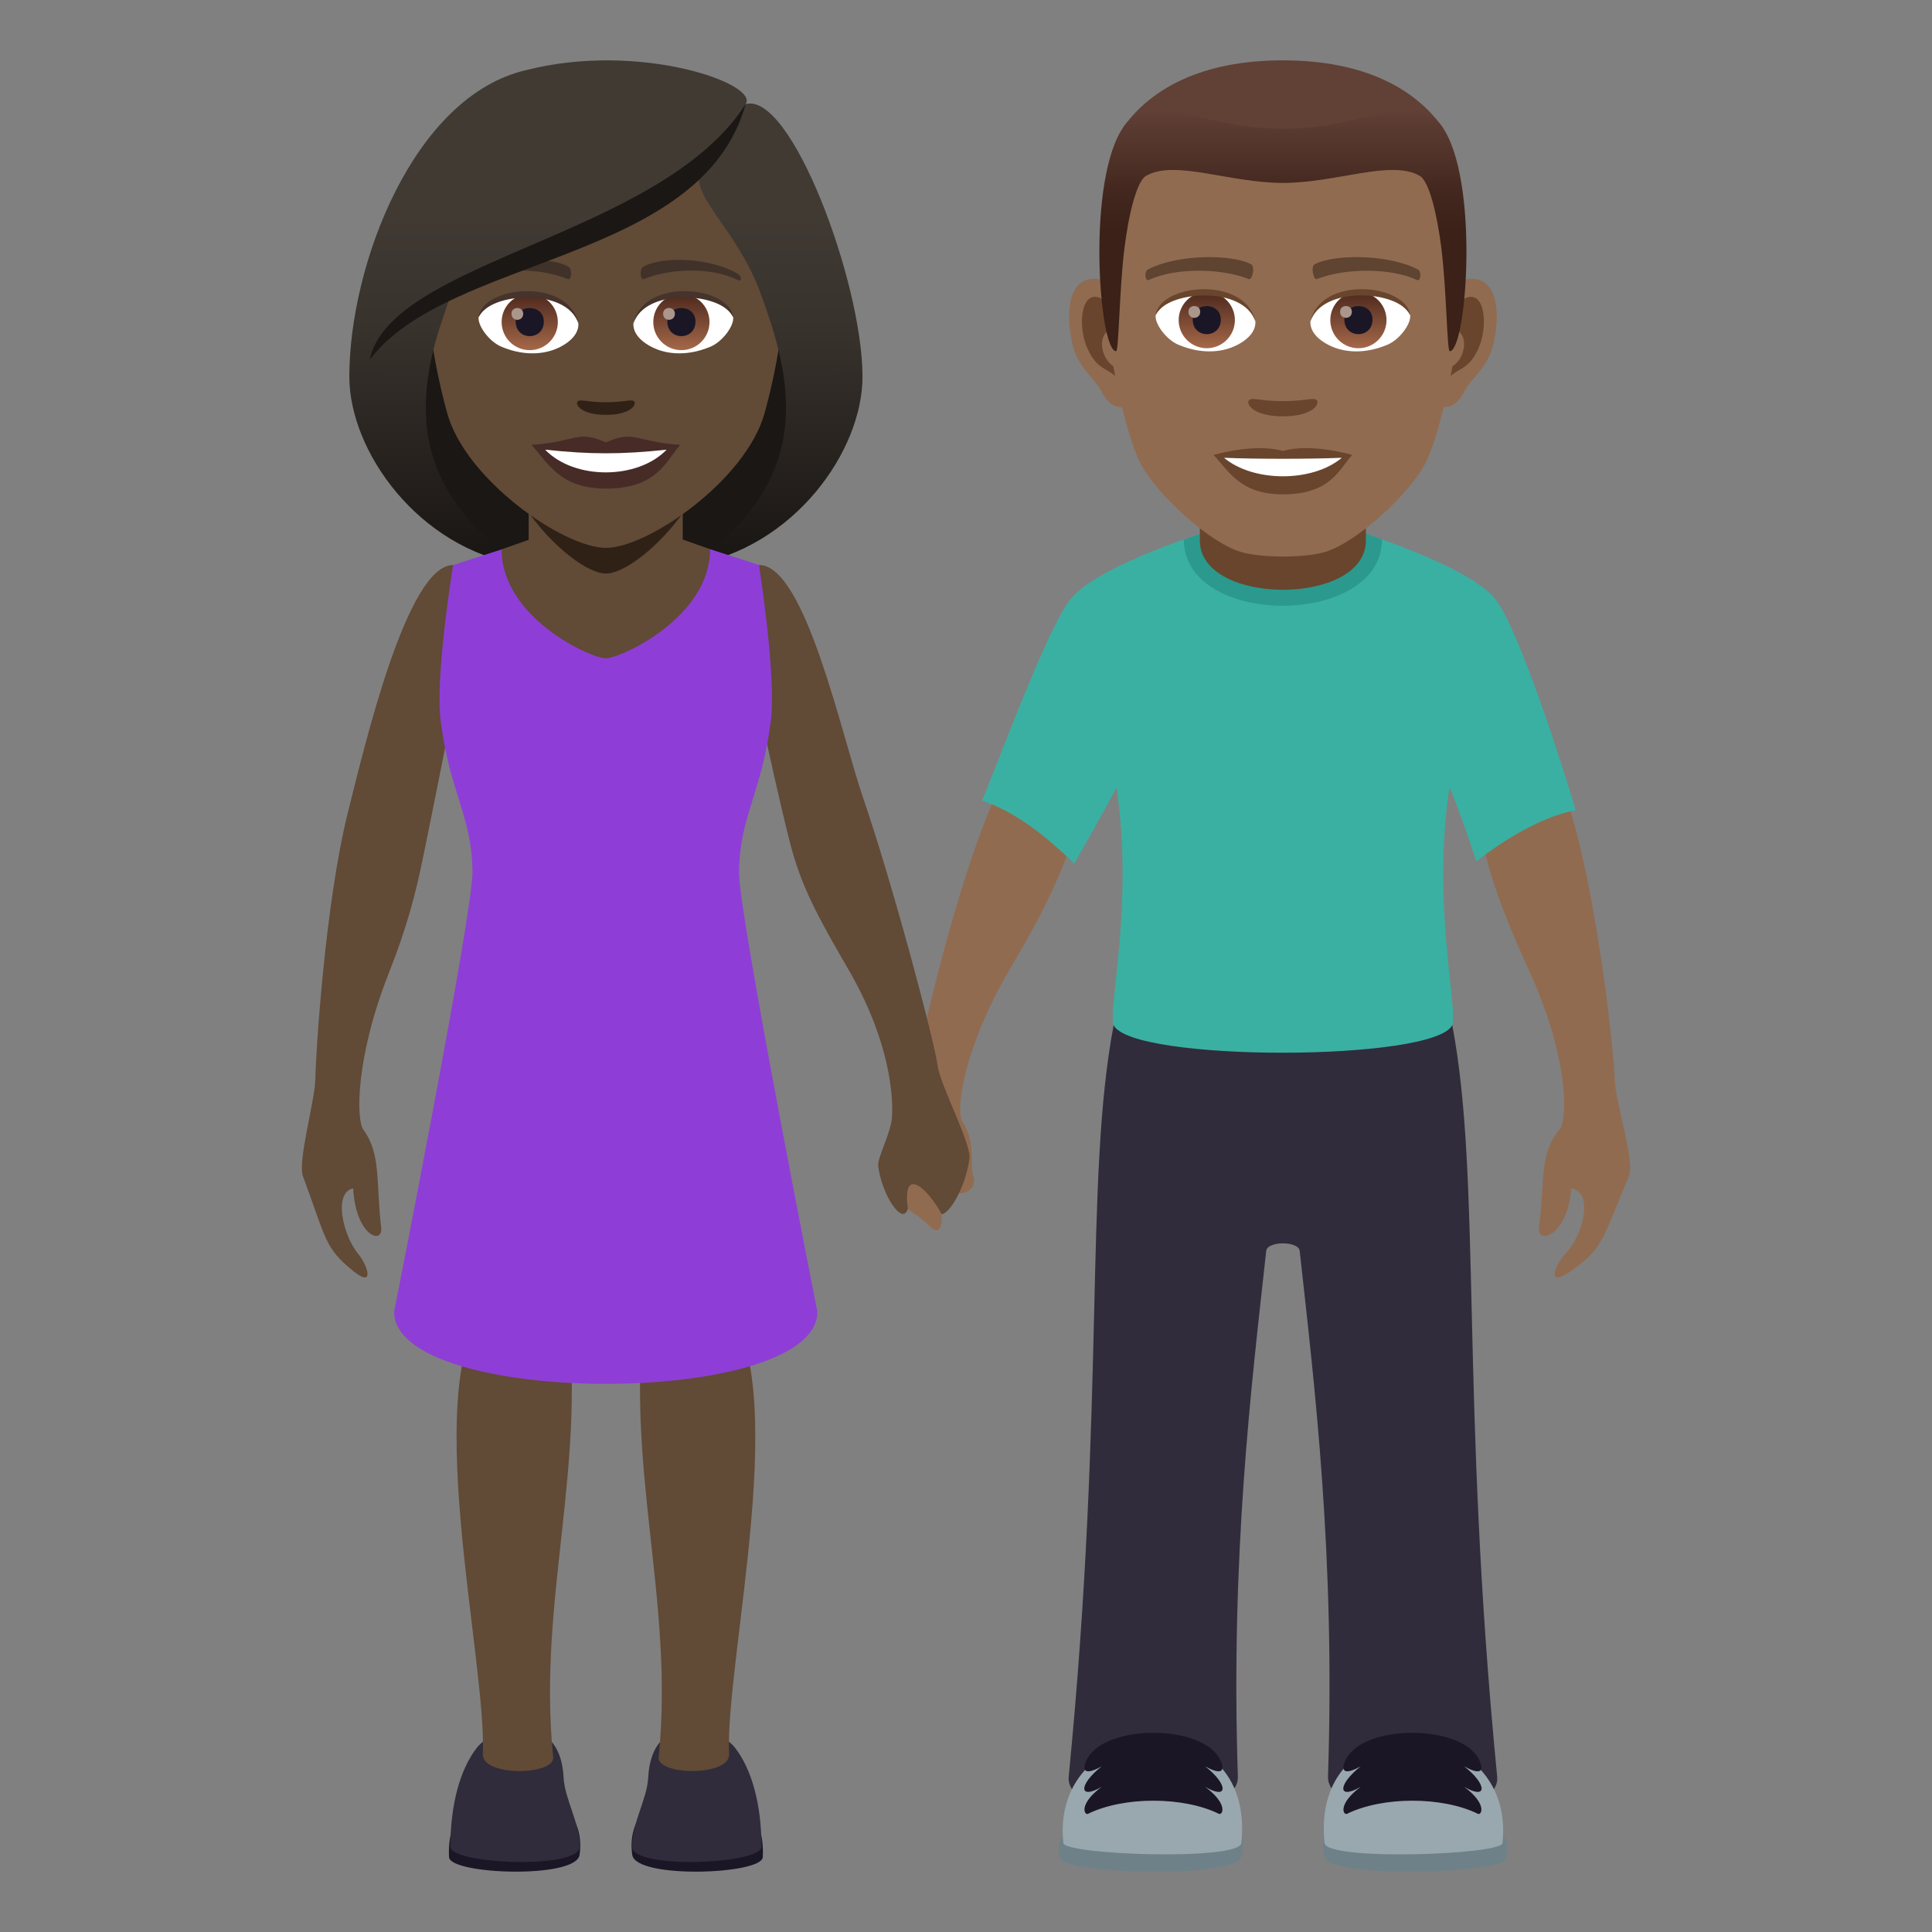 <?xml version="1.0" encoding="utf-8"?>
<!-- Generator: Adobe Illustrator 15.0.0, SVG Export Plug-In . SVG Version: 6.00 Build 0)  -->
<!DOCTYPE svg PUBLIC "-//W3C//DTD SVG 1.1//EN" "http://www.w3.org/Graphics/SVG/1.1/DTD/svg11.dtd">
<svg version="1.1" id="Layer_1" xmlns:x="http://ns.adobe.com/Extensibility/1.0/" xmlns:i="http://ns.adobe.com/AdobeIllustrator/10.0/" xmlns:graph="http://ns.adobe.com/Graphs/1.0/"
	 xmlns="http://www.w3.org/2000/svg" xmlns:xlink="http://www.w3.org/1999/xlink" xmlns:a="http://ns.adobe.com/AdobeSVGViewerExtensions/3.0/"
	 x="0px" y="0px" width="64px" height="64px" viewBox="0 0 64 64" enable-background="new 0 0 64 64" xml:space="preserve">
<rect x="0" y="0" width="64" height="64" fill="#808080" stroke="none"/>
<path fill="#916B50" d="M35.414,28.144c-0.51-1.512-2.443-1.756-2.443-1.756c-1.299,2.877-2.49,8.162-2.592,8.893
	c-0.098,0.711-0.979,2.627-0.842,3.143c0.58,2.184,0.357,1.311,1.283,2.219c0.291,0.287,0.402-0.02,0.375-0.42
	c0,0,0.264-0.887,0.463-0.898c-0.051,0.396,0.777,0.172,0.58-0.379c-0.123-0.342,0.096-1.109-0.354-1.787
	c-0.232-0.35,0.021-2.414,1.556-5.033C34.377,30.53,34.934,29.47,35.414,28.144z"/>
<path fill="#916B50" d="M49.141,28.034c0.734-1.438,2.797-1.438,2.797-1.438c0.984,3.016,1.541,8.408,1.551,9.146
	c0.008,0.717,0.682,2.729,0.471,3.223c-0.896,2.094-0.811,2.355-1.91,3.135c-0.832,0.588-0.57-0.168-0.193-0.566
	c0.584-0.617,0.955-2.035,0.189-2.168c-0.098,1.584-1.145,1.883-1.066,1.295c0.201-1.514-0.002-2.432,0.682-3.244
	c0.275-0.33,0.295-2.398-0.975-5.188C49.914,30.532,49.469,29.409,49.141,28.034z"/>
<path fill="#302C3B" d="M36.891,33.958h11.217c0.979,5.166,0.256,12.301,1.488,24.896c0.156,1.586-5.654,1.596-5.604,0
	c0.242-7.348-0.445-12.939-0.938-17.416c-0.037-0.334-1.072-0.334-1.109,0c-0.492,4.477-1.182,10.068-0.939,17.416
	c0.053,1.596-5.76,1.586-5.604,0C36.635,46.259,35.912,39.124,36.891,33.958z"/>
<path fill="#3AB0A2" d="M35.463,19.847c0.906-1.135,4.635-2.271,4.635-2.271H44.9c0,0,3.73,1.137,4.635,2.271
	c0.793,0.992,2.32,5.816,2.658,6.982c-0.045,0.055-1.227,0.113-3.287,1.703c0,0-0.641-1.936-0.891-2.447
	c-0.588,3.813,0.297,7.447,0.092,7.873c-0.584,1.213-10.625,1.227-11.217,0c-0.205-0.426,0.68-4.061,0.094-7.873
	c-0.252,0.512-1.4,2.523-1.4,2.523c-1.848-1.834-3.011-2.037-3.048-2.098C33.014,25.396,34.67,20.839,35.463,19.847z"/>
<path fill="#6E8189" d="M49.854,61.603c-0.184,0.451-5.762,0.637-5.971-0.084C43.074,58.726,50.764,59.372,49.854,61.603z"/>
<path fill="#99A8AE" d="M49.773,61.054c-0.041,0.391-5.834,0.596-5.896,0C43.381,56.3,50.227,56.696,49.773,61.054z"/>
<path fill="#1A1626" d="M44.617,58.226c0.645-1.102,3.703-1.096,4.344,0c0.117,0.193,0.316,0.717-0.457,0.287
	c0.768,0.602,0.768,1.127,0,0.678c0.773,0.578,0.574,0.943,0.457,0.896c-1.176-0.582-3.166-0.582-4.344,0
	c-0.119,0.047-0.316-0.318,0.457-0.896c-0.768,0.449-0.768-0.076,0-0.678C44.301,58.942,44.498,58.419,44.617,58.226z"/>
<path fill="#6E8189" d="M35.145,61.603c0.184,0.451,5.762,0.637,5.971-0.084C41.924,58.726,34.234,59.372,35.145,61.603z"/>
<path fill="#99A8AE" d="M35.225,61.054c0.041,0.391,5.834,0.596,5.896,0C41.617,56.3,34.773,56.696,35.225,61.054z"/>
<path fill="#1A1626" d="M40.381,58.226c-0.645-1.102-3.701-1.096-4.344,0c-0.117,0.193-0.316,0.717,0.457,0.287
	c-0.768,0.602-0.768,1.127,0,0.678c-0.773,0.578-0.574,0.943-0.457,0.896c1.178-0.582,3.166-0.582,4.344,0
	c0.119,0.047,0.316-0.318-0.457-0.896c0.768,0.449,0.768-0.076,0-0.678C40.697,58.942,40.5,58.419,40.381,58.226z"/>
<path fill="#2B998D" d="M39.216,17.874c0,2.926,6.563,2.92,6.563-0.004l-0.59-0.213h-5.346L39.216,17.874z"/>
<path fill="#69452D" d="M39.747,17.907c0,2.174,5.5,2.174,5.5,0c0-0.74,0-2.406,0-2.406h-5.5
	C39.747,15.501,39.747,17.167,39.747,17.907z"/>
<path id="Path_70_" fill="#916B50" d="M48.628,9.243c-0.949,0.113-1.635,3.293-1.037,4.131c0.084,0.117,0.572,0.305,0.934-0.436
	c0.203-0.41,0.781-0.752,0.961-1.598C49.716,10.257,49.571,9.128,48.628,9.243z"/>
<path id="Path_69_" fill="#916B50" d="M36.368,9.243c0.949,0.113,1.635,3.293,1.037,4.131c-0.084,0.117-0.572,0.305-0.936-0.436
	c-0.201-0.41-0.779-0.752-0.959-1.598C35.28,10.257,35.425,9.128,36.368,9.243z"/>
<path id="Path_68_" fill="#69452D" d="M48.603,9.853c-0.248,0.078-0.518,0.455-0.664,1.08c0.865-0.186,0.648,1.258-0.104,1.285
	c0.006,0.143,0.016,0.293,0.033,0.449c0.363-0.525,0.73-0.314,1.096-1.098C49.294,10.864,49.214,9.659,48.603,9.853z"/>
<path id="Path_67_" fill="#69452D" d="M37.058,10.931c-0.146-0.623-0.416-1.002-0.662-1.078c-0.613-0.193-0.693,1.012-0.363,1.717
	c0.363,0.783,0.732,0.572,1.096,1.098c0.018-0.156,0.027-0.307,0.033-0.451C36.417,12.181,36.204,10.757,37.058,10.931z"/>
<path id="Path_66_" fill="#916B50" d="M42.497,3.132c-4.109,0-6.092,3.111-5.844,7.438c0.051,0.869,0.59,3.709,1.098,4.727
	c0.523,1.043,2.266,2.648,3.334,2.982c0.674,0.209,2.152,0.209,2.826,0c1.068-0.334,2.813-1.939,3.332-2.982
	c0.51-1.018,1.049-3.855,1.1-4.727C48.591,6.243,46.61,3.132,42.497,3.132z"/>
<path id="Path_65_" fill="#5E4431" d="M46.964,8.925c-0.939-0.498-2.738-0.521-3.41-0.174c-0.143,0.066-0.047,0.537,0.072,0.494
	c0.936-0.371,2.441-0.379,3.316,0.031C47.06,9.329,47.108,8.995,46.964,8.925z"/>
<path id="Path_64_" fill="#5E4431" d="M38.03,8.925c0.941-0.498,2.74-0.521,3.41-0.174c0.145,0.066,0.049,0.537-0.072,0.494
	c-0.936-0.371-2.439-0.379-3.316,0.031C37.937,9.329,37.89,8.995,38.03,8.925z"/>
<path id="Path_63_" fill="#69452D" d="M43.608,13.245c-0.117-0.082-0.395,0.043-1.111,0.043c-0.715,0-0.992-0.125-1.109-0.043
	c-0.141,0.1,0.084,0.547,1.109,0.547C43.524,13.792,43.749,13.345,43.608,13.245z"/>
<path id="Path_62_" fill="#69452D" d="M42.497,14.94c-0.924-0.273-2.295,0.129-2.295,0.129c0.521,0.568,0.904,1.307,2.295,1.307
	c1.594,0,1.865-0.838,2.297-1.307C44.794,15.069,43.421,14.665,42.497,14.94z"/>
<path id="Path_61_" fill="#FFFFFF" d="M40.548,15.165c0.969,0.814,2.926,0.82,3.9,0C43.417,15.208,41.587,15.21,40.548,15.165z"/>
<path id="Path_60_" fill="#FFFFFF" d="M41.583,10.622c0.035,0.271-0.15,0.594-0.662,0.836c-0.324,0.154-1,0.336-1.887-0.039
	c-0.4-0.168-0.787-0.691-0.752-0.979C38.763,9.532,41.132,9.399,41.583,10.622z"/>
<linearGradient id="Oval_1_" gradientUnits="userSpaceOnUse" x1="-373.513" y1="480.509" x2="-373.513" y2="480.792" gradientTransform="matrix(6.57 0 0 -6.57 2493.995 3168.528)">
	<stop  offset="0" style="stop-color:#A6694A"/>
	<stop  offset="1" style="stop-color:#4F2A1E"/>
	<a:midPointStop  offset="0" style="stop-color:#A6694A"/>
	<a:midPointStop  offset="0.5" style="stop-color:#A6694A"/>
	<a:midPointStop  offset="1" style="stop-color:#4F2A1E"/>
</linearGradient>
<circle id="Oval_10_" fill="url(#Oval_1_)" cx="39.976" cy="10.604" r="0.931"/>
<path id="Path_59_" fill="#1A1626" d="M39.511,10.587c0,0.643,0.93,0.643,0.93,0C40.44,9.989,39.511,9.989,39.511,10.587z"/>
<path id="Path_58_" fill="#AB968C" d="M39.368,10.327c0,0.27,0.391,0.27,0.391,0C39.759,10.075,39.368,10.075,39.368,10.327z"/>
<path id="Path_57_" fill="#69452D" d="M41.587,10.659c-0.377-1.215-2.955-1.037-3.305-0.219
	C38.413,9.394,41.265,9.118,41.587,10.659z"/>
<path id="Path_56_" fill="#FFFFFF" d="M43.413,10.622c-0.035,0.271,0.148,0.594,0.66,0.836c0.326,0.154,1,0.336,1.889-0.039
	c0.4-0.168,0.787-0.691,0.752-0.979C46.233,9.532,43.864,9.399,43.413,10.622z"/>
<linearGradient id="Oval_2_" gradientUnits="userSpaceOnUse" x1="-375.447" y1="480.509" x2="-375.447" y2="480.792" gradientTransform="matrix(6.57 0 0 -6.57 2511.726 3168.528)">
	<stop  offset="0" style="stop-color:#A6694A"/>
	<stop  offset="1" style="stop-color:#4F2A1E"/>
	<a:midPointStop  offset="0" style="stop-color:#A6694A"/>
	<a:midPointStop  offset="0.5" style="stop-color:#A6694A"/>
	<a:midPointStop  offset="1" style="stop-color:#4F2A1E"/>
</linearGradient>
<circle id="Oval_9_" fill="url(#Oval_2_)" cx="44.999" cy="10.604" r="0.931"/>
<path id="Path_55_" fill="#1A1626" d="M44.534,10.587c0,0.643,0.932,0.643,0.932,0C45.466,9.989,44.534,9.989,44.534,10.587z"/>
<path id="Path_54_" fill="#AB968C" d="M44.392,10.327c0,0.27,0.391,0.27,0.391,0C44.782,10.075,44.392,10.075,44.392,10.327z"/>
<path id="Path_53_" fill="#69452D" d="M43.409,10.659c0.377-1.215,2.953-1.041,3.305-0.219C46.583,9.394,43.731,9.118,43.409,10.659
	z"/>
<path fill="#614036" d="M47.749,4.163c-0.9-1.217-2.547-2.164-5.252-2.164c-2.703,0-4.35,0.947-5.25,2.164
	C35.974,5.888,49.022,5.888,47.749,4.163z"/>
<linearGradient id="SVGID_1_" gradientUnits="userSpaceOnUse" x1="363.282" y1="11.634" x2="363.282" y2="3.648" gradientTransform="matrix(1 0 0 1 -320.784 0)">
	<stop  offset="0.5" style="stop-color:#3B2118"/>
	<stop  offset="0.672" style="stop-color:#44281F"/>
	<stop  offset="0.952" style="stop-color:#5C3C32"/>
	<stop  offset="1" style="stop-color:#614036"/>
	<a:midPointStop  offset="0.5" style="stop-color:#3B2118"/>
	<a:midPointStop  offset="0.6" style="stop-color:#3B2118"/>
	<a:midPointStop  offset="1" style="stop-color:#614036"/>
</linearGradient>
<path fill="url(#SVGID_1_)" d="M47.749,4.163c-0.9-1.217-2.547,0.104-5.252,0.104c-2.703,0-4.35-1.32-5.25-0.104
	c-1.273,1.725-0.842,7.471-0.275,7.471c0.092,0,0.104-2.012,0.275-3.4c0.139-1.133,0.408-2.23,0.717-2.408
	c0.943-0.549,2.766,0.234,4.533,0.234c1.77,0,3.592-0.783,4.535-0.234c0.309,0.178,0.576,1.275,0.717,2.408
	c0.172,1.389,0.184,3.4,0.275,3.4C48.591,11.634,49.022,5.888,47.749,4.163z"/>
<path fill="#614A36" d="M10.446,35.743c0.008-0.717,0.314-5.801,1.088-8.869c0.543-2.148,1.943-8.156,3.475-8.156l0.15,3.965
	c0,0-0.85,4.305-1.148,5.736c-0.25,1.207-0.523,2.277-1.129,3.811c-1.104,2.789-1.086,4.857-0.848,5.188
	c0.594,0.813,0.418,1.73,0.592,3.244c0.068,0.588-0.842,0.289-0.926-1.295c-0.666,0.133-0.344,1.551,0.164,2.168
	c0.328,0.398,0.555,1.154-0.168,0.566c-0.955-0.779-0.881-1.041-1.66-3.135C9.852,38.472,10.436,36.46,10.446,35.743z"/>
<path fill="#614A36" d="M25.143,18.716c1.531,0,2.725,5.607,3.445,7.705c1.014,2.953,2.377,8.125,2.467,8.855
	c0.092,0.709,1.137,2.596,1.057,3.127c-0.152,1.027-0.695,1.818-0.916,1.818c-0.488-0.883-1.318-1.619-1.121-0.186
	c-0.168,0.596-0.855-0.43-0.982-1.396c-0.033-0.266,0.332-0.939,0.434-1.465c0.082-0.422,0.104-2.416-1.396-5.014
	c-0.914-1.578-1.518-2.637-1.891-3.984c-0.391-1.41-1.256-5.494-1.256-5.494L25.143,18.716z"/>
<path fill="#1A1626" d="M14.875,61.521c0.031,0.576,4.209,0.729,4.324-0.076C19.594,58.679,14.7,58.208,14.875,61.521z"/>
<path fill="#302C3B" d="M14.92,61.175c0,0.582,4.283,0.762,4.283,0c0-0.814-0.496-1.57-0.533-2.295
	c-0.117-2.285-2.348-1.66-2.869-0.99C15.229,58.622,14.92,59.804,14.92,61.175z"/>
<path fill="#614A36" d="M18.325,58.206c0.063,0.609-2.33,0.652-2.332-0.084c0.148-3.127-2.195-12.578,0.254-15.059
	c0.498-0.506,2.498,0,2.498,0C19.506,48.487,17.79,52.948,18.325,58.206z"/>
<path fill="#1A1626" d="M25.268,61.521c-0.029,0.576-4.209,0.729-4.324-0.076C20.549,58.679,25.444,58.208,25.268,61.521z"/>
<path fill="#302C3B" d="M25.225,61.175c0,0.582-4.285,0.762-4.285,0c0-0.814,0.496-1.57,0.533-2.295
	c0.119-2.285,2.348-1.66,2.871-0.99C24.915,58.622,25.225,59.804,25.225,61.175z"/>
<path fill="#614A36" d="M21.819,58.206c-0.063,0.609,2.33,0.652,2.334-0.084c-0.15-3.127,2.193-12.576-0.254-15.059
	c-0.498-0.506-2.5,0-2.5,0C20.639,48.487,22.354,52.948,21.819,58.206z"/>
<path fill="#1A1714" d="M22.904,18.716c5.668-2.266,5.102-7.65,5.102-7.65H12.138c0,0-0.566,5.385,5.1,7.65
	c0,0,1.133,0.283,2.832,0.283C21.771,18.999,22.904,18.716,22.904,18.716z"/>
<linearGradient id="SVGID_2_" gradientUnits="userSpaceOnUse" x1="391.377" y1="18.998" x2="391.377" y2="2.045" gradientTransform="matrix(1 0 0 1 -365.64 0)">
	<stop  offset="0.05" style="stop-color:#1A1714"/>
	<stop  offset="0.112" style="stop-color:#1F1B18"/>
	<stop  offset="0.476" style="stop-color:#37322C"/>
	<stop  offset="0.7" style="stop-color:#403A33"/>
	<a:midPointStop  offset="0.05" style="stop-color:#1A1714"/>
	<a:midPointStop  offset="0.4" style="stop-color:#1A1714"/>
	<a:midPointStop  offset="0.7" style="stop-color:#403A33"/>
</linearGradient>
<path fill="url(#SVGID_2_)" d="M25.8,11.642c0.58,2.439,0.273,4.855-2.896,7.074c3.4-0.566,5.668-3.777,5.668-6.24L25.8,11.642z"/>
<linearGradient id="SVGID_3_" gradientUnits="userSpaceOnUse" x1="1400.771" y1="18.998" x2="1400.771" y2="2.045" gradientTransform="matrix(-1 0 0 1 1415.176 0)">
	<stop  offset="0.05" style="stop-color:#1A1714"/>
	<stop  offset="0.112" style="stop-color:#1F1B18"/>
	<stop  offset="0.476" style="stop-color:#37322C"/>
	<stop  offset="0.7" style="stop-color:#403A33"/>
	<a:midPointStop  offset="0.05" style="stop-color:#1A1714"/>
	<a:midPointStop  offset="0.4" style="stop-color:#1A1714"/>
	<a:midPointStop  offset="0.7" style="stop-color:#403A33"/>
</linearGradient>
<path fill="url(#SVGID_3_)" d="M14.343,11.642c-0.58,2.439-0.275,4.855,2.895,7.074c-3.4-0.566-5.666-3.777-5.666-6.24
	L14.343,11.642z"/>
<path fill="#8E3ED6" d="M25.143,18.716l-1.619-0.523l-6.908,0.006l-1.607,0.52c0,0-0.6,3.664-0.414,5.146
	c0.303,2.402,1.031,3.145,1.057,4.996c0.02,1.379-2.596,14.592-2.596,14.592c0,3.186,14.021,3.186,14.021,0
	c0,0-2.613-13.201-2.596-14.566c0.021-1.848,0.752-2.613,1.057-5.021C25.721,22.382,25.143,18.716,25.143,18.716z"/>
<path fill="#614A36" d="M17.512,17.882c0-0.75,0-2.414,0-2.414h5.105c0,0,0,1.652,0,2.404l0.906,0.32
	c0,2.26-2.957,3.615-3.459,3.615c-0.5,0-3.449-1.354-3.449-3.609L17.512,17.882z"/>
<path fill="#302116" d="M16.582,14.979c0.41,2.004,2.57,4.02,3.49,4.02s3.08-2.016,3.49-4.02
	C23.757,14.019,16.386,14.019,16.582,14.979z"/>
<path fill="#614A36" d="M20.072,2.851c-4.113,0-6.094,3.348-5.846,7.654c0.051,0.863,0.291,2.113,0.588,3.182
	c0.617,2.225,3.871,4.463,5.258,4.463c1.385,0,4.639-2.238,5.256-4.463c0.297-1.068,0.537-2.318,0.588-3.182
	C26.164,6.198,24.183,2.851,20.072,2.851z"/>
<path fill="#472B27" d="M20.07,14.655c-0.963-0.424-0.971-0.018-2.459,0.082c0.559,0.635,0.971,1.449,2.459,1.449
	c1.709,0,1.998-0.926,2.461-1.449C21.041,14.638,21.035,14.231,20.07,14.655z"/>
<path fill="#FFFFFF" d="M18.058,14.896c0.971,1.01,3.066,0.996,4.025,0C20.587,15.056,19.554,15.056,18.058,14.896z"/>
<path fill="#403229" d="M24.441,9.071c-0.895-0.533-2.496-0.598-3.131-0.234c-0.135,0.072-0.098,0.457,0.018,0.41
	c0.904-0.377,2.283-0.396,3.133,0.039C24.574,9.345,24.576,9.149,24.441,9.071z"/>
<path fill="#403229" d="M15.701,9.071c0.895-0.533,2.496-0.598,3.131-0.234c0.135,0.072,0.1,0.457-0.018,0.41
	c-0.904-0.377-2.281-0.396-3.131,0.039C15.568,9.345,15.566,9.149,15.701,9.071z"/>
<path fill="#302116" d="M20.996,13.288c-0.098-0.068-0.328,0.037-0.926,0.037c-0.596,0-0.826-0.105-0.924-0.037
	c-0.117,0.082,0.07,0.455,0.924,0.455C20.925,13.743,21.113,13.372,20.996,13.288z"/>
<path id="Path_579_" fill="#FFFFFF" d="M19.156,10.687c0.035,0.271-0.15,0.594-0.66,0.836c-0.326,0.154-1.002,0.336-1.889-0.039
	c-0.398-0.168-0.787-0.689-0.752-0.979C16.337,9.597,18.707,9.464,19.156,10.687z"/>
<linearGradient id="Oval_3_" gradientUnits="userSpaceOnUse" x1="-370.099" y1="480.499" x2="-370.099" y2="480.782" gradientTransform="matrix(6.57 0 0 -6.57 2449.14 3168.528)">
	<stop  offset="0" style="stop-color:#A6694A"/>
	<stop  offset="1" style="stop-color:#4F2A1E"/>
	<a:midPointStop  offset="0" style="stop-color:#A6694A"/>
	<a:midPointStop  offset="0.5" style="stop-color:#A6694A"/>
	<a:midPointStop  offset="1" style="stop-color:#4F2A1E"/>
</linearGradient>
<circle id="Oval_78_" fill="url(#Oval_3_)" cx="17.548" cy="10.668" r="0.931"/>
<path id="Path_578_" fill="#1A1626" d="M17.083,10.651c0,0.645,0.932,0.645,0.932,0C18.015,10.054,17.083,10.054,17.083,10.651z"/>
<path id="Path_577_" fill="#AB968C" d="M16.943,10.392c0,0.27,0.389,0.27,0.389,0C17.332,10.14,16.943,10.14,16.943,10.392z"/>
<path id="Path_576_" fill="#45332C" d="M19.162,10.724c-0.379-1.215-2.955-1.037-3.307-0.219
	C15.986,9.458,18.839,9.183,19.162,10.724z"/>
<path id="Path_575_" fill="#FFFFFF" d="M20.986,10.687c-0.035,0.271,0.15,0.594,0.662,0.836c0.324,0.154,1,0.336,1.889-0.039
	c0.398-0.168,0.785-0.689,0.75-0.979C23.806,9.597,21.437,9.464,20.986,10.687z"/>
<linearGradient id="Oval_4_" gradientUnits="userSpaceOnUse" x1="-372.034" y1="480.499" x2="-372.034" y2="480.782" gradientTransform="matrix(6.57 0 0 -6.57 2466.87 3168.528)">
	<stop  offset="0" style="stop-color:#A6694A"/>
	<stop  offset="1" style="stop-color:#4F2A1E"/>
	<a:midPointStop  offset="0" style="stop-color:#A6694A"/>
	<a:midPointStop  offset="0.5" style="stop-color:#A6694A"/>
	<a:midPointStop  offset="1" style="stop-color:#4F2A1E"/>
</linearGradient>
<circle id="Oval_77_" fill="url(#Oval_4_)" cx="22.572" cy="10.668" r="0.931"/>
<path id="Path_574_" fill="#1A1626" d="M22.107,10.651c0,0.645,0.932,0.645,0.932,0C23.039,10.054,22.107,10.054,22.107,10.651z"/>
<path id="Path_573_" fill="#AB968C" d="M21.966,10.392c0,0.27,0.391,0.27,0.391,0C22.357,10.14,21.966,10.14,21.966,10.392z"/>
<path id="Path_572_" fill="#45332C" d="M20.982,10.724c0.377-1.215,2.953-1.041,3.305-0.219
	C24.156,9.458,21.304,9.183,20.982,10.724z"/>
<linearGradient id="SVGID_4_" gradientUnits="userSpaceOnUse" x1="385.711" y1="18.999" x2="385.711" y2="2.042" gradientTransform="matrix(1 0 0 1 -365.64 0)">
	<stop  offset="0.05" style="stop-color:#1A1714"/>
	<stop  offset="0.112" style="stop-color:#1F1B18"/>
	<stop  offset="0.476" style="stop-color:#37322C"/>
	<stop  offset="0.7" style="stop-color:#403A33"/>
	<a:midPointStop  offset="0.05" style="stop-color:#1A1714"/>
	<a:midPointStop  offset="0.4" style="stop-color:#1A1714"/>
	<a:midPointStop  offset="0.7" style="stop-color:#403A33"/>
</linearGradient>
<path fill="url(#SVGID_4_)" d="M24.699,3.45c0.469-0.67-3.508-2.084-7.262-1.129c-3.752,0.859-5.865,6.479-5.865,10.154
	c0.336,0.266,2.389-0.398,2.771-0.834c0.154-0.645,0.398-1.305,0.627-1.992c2.818-1.631,6.006-2.014,8.217-3.967
	c-0.283,0.852,1.217,1.922,1.984,3.967c0.248,0.664,0.471,1.328,0.629,1.992c0.625,0.574,1.873,0.846,2.771,0.834
	C28.572,9.366,26.203,3.017,24.699,3.45z"/>
<path fill="#1A1714" d="M12.248,11.917c2.594-3.455,10.998-3.221,12.451-8.467C21.876,7.853,12.955,8.595,12.248,11.917z"/>
</svg>
